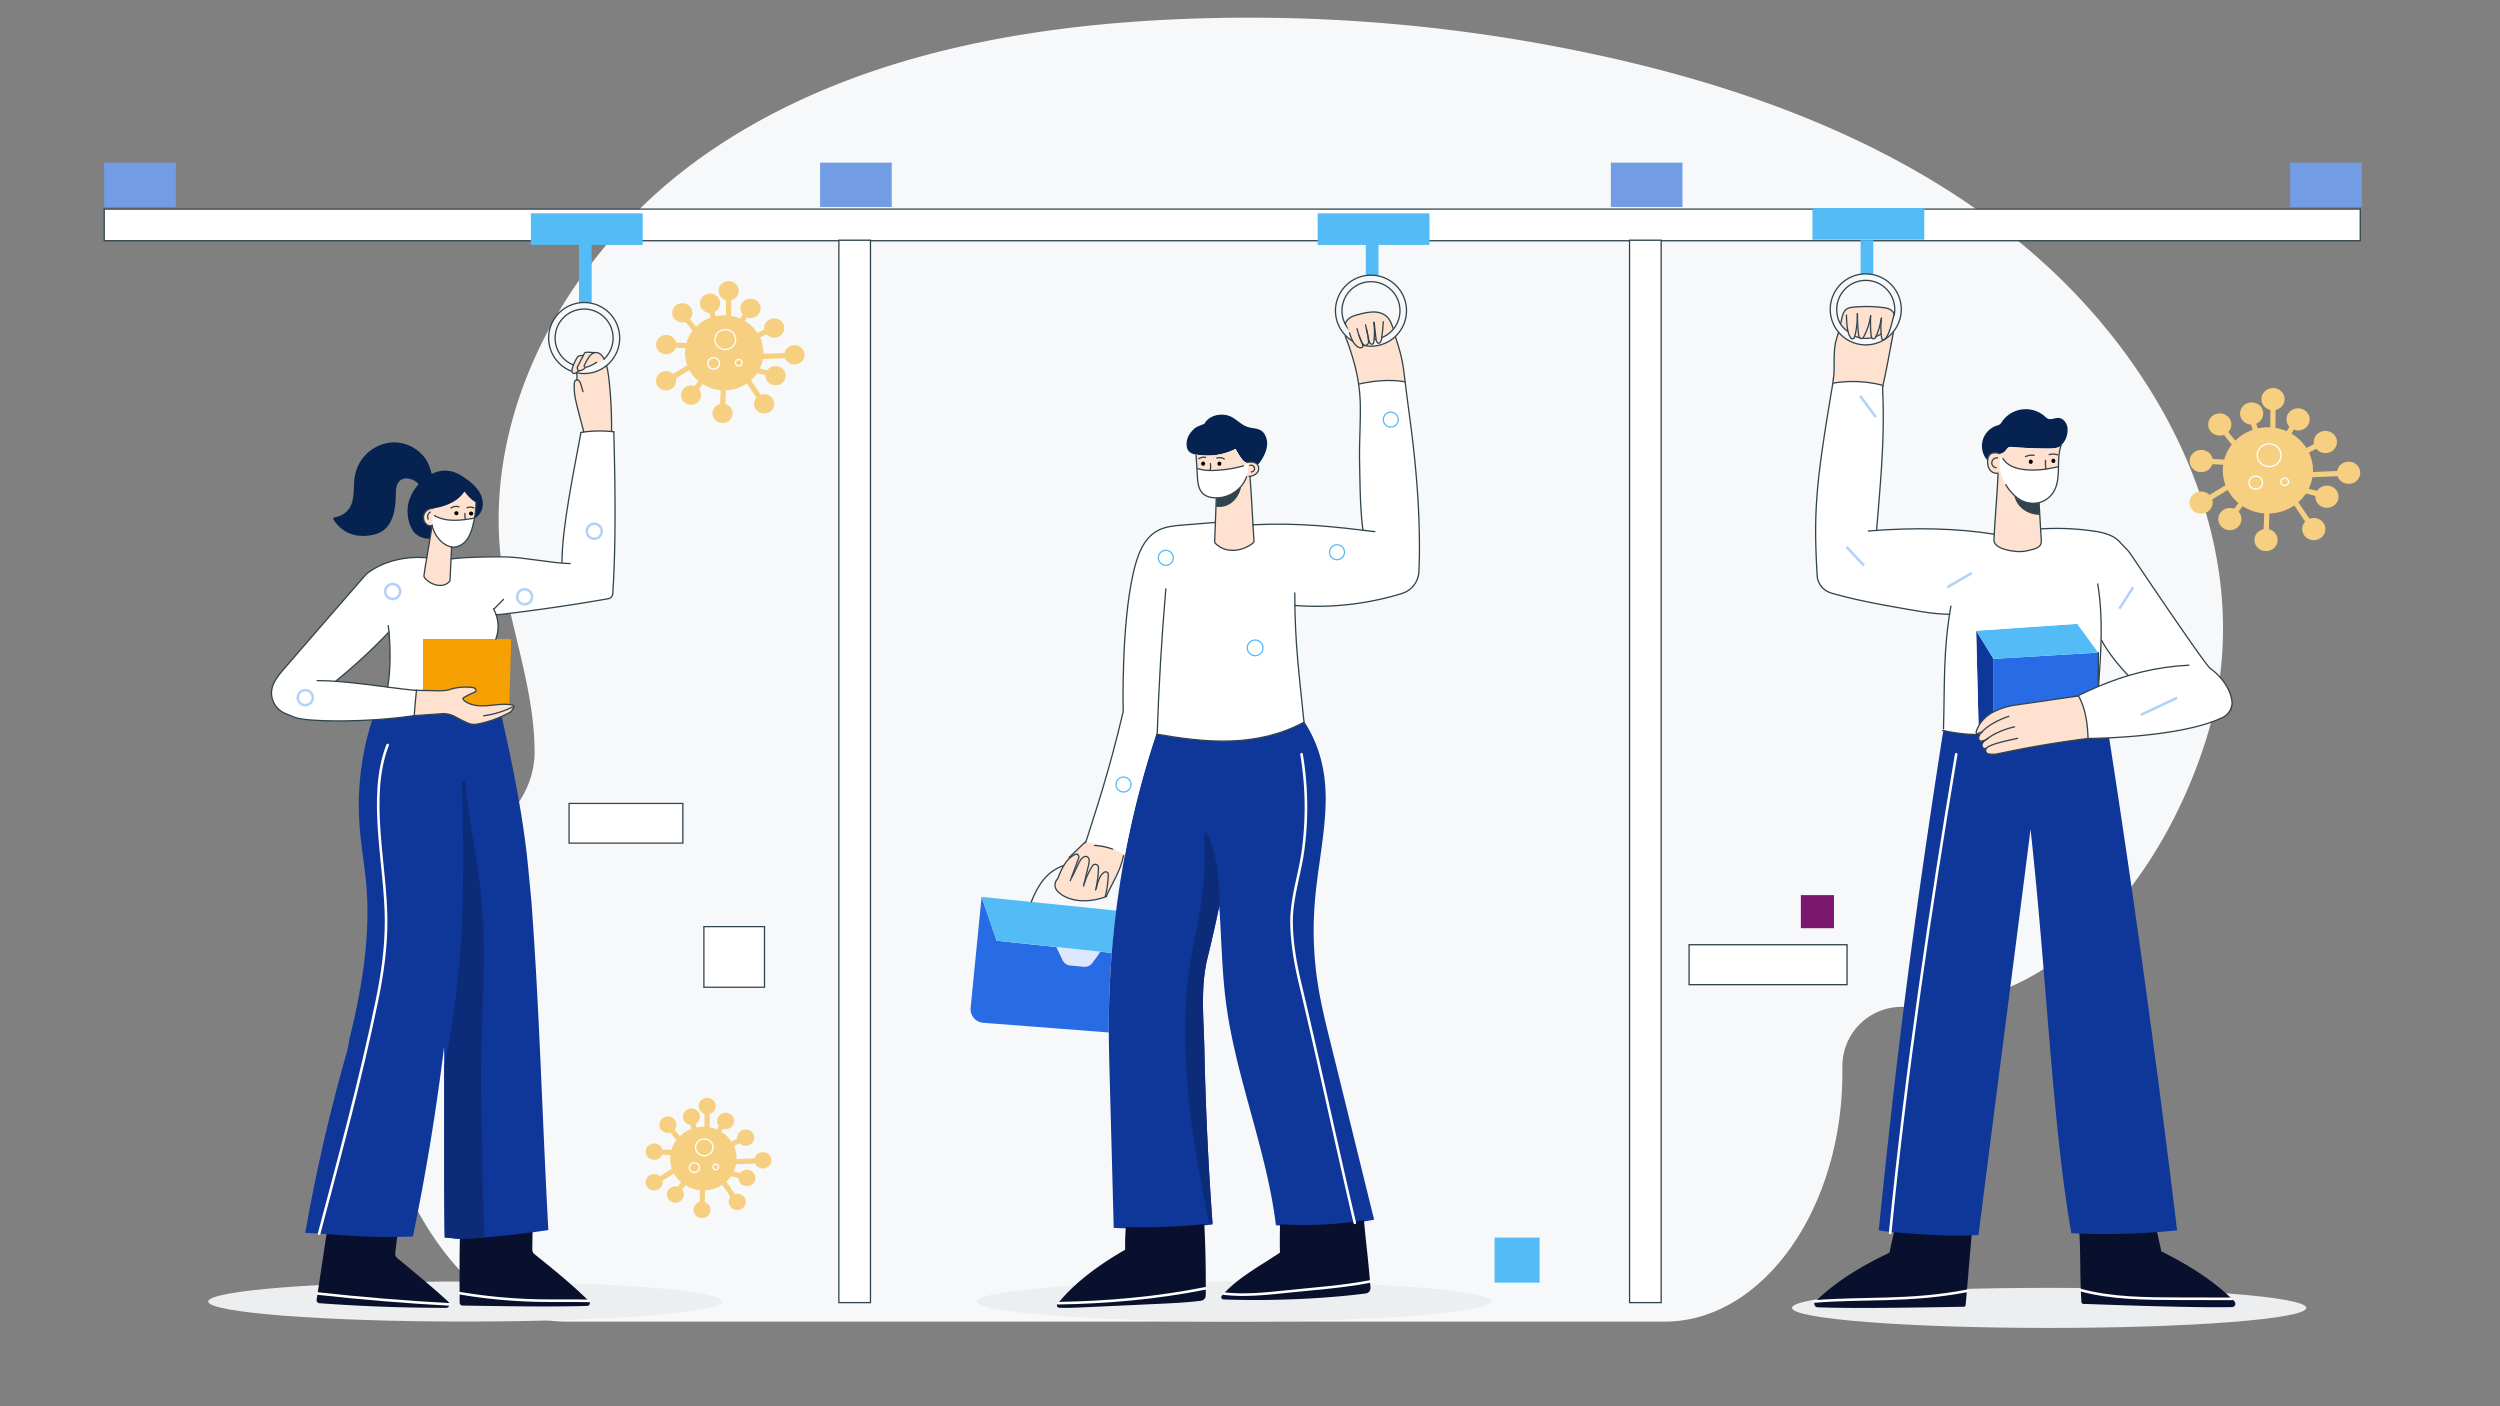 <svg xmlns="http://www.w3.org/2000/svg" viewBox="0 0 1920 1080"><rect x="0" y="0" width="1920" height="1080" fill="#808080" stroke="none"/><defs><style>.cls-1{fill:#f7f8fa;}.cls-2{fill:#729ce4;}.cls-14,.cls-3{fill:#fff;}.cls-17,.cls-20,.cls-3{stroke:#31434d;}.cls-17,.cls-19,.cls-3,.cls-8,.cls-9{stroke-linecap:round;}.cls-17,.cls-18,.cls-19,.cls-20,.cls-23,.cls-3,.cls-8,.cls-9{stroke-miterlimit:10;}.cls-4{fill:#7b176e;}.cls-5{fill:#53bcf7;}.cls-6{fill:#edeeef;}.cls-7{fill:#f6d080;}.cls-17,.cls-18,.cls-19,.cls-20,.cls-23,.cls-8,.cls-9{fill:none;}.cls-8{stroke:#f6d080;stroke-width:4px;}.cls-19,.cls-9{stroke:#fff;}.cls-10{fill:#052251;}.cls-11{fill:#276ce4;}.cls-12{fill:#0f379a;}.cls-13{fill:#09102d;}.cls-15{fill:#ffe1cf;}.cls-16{fill:#31434d;}.cls-18{stroke:#b2d3f7;}.cls-18,.cls-19{stroke-width:2px;}.cls-21{fill:#dde7fe;}.cls-22{fill:#0c2c7a;}.cls-23{stroke:#53bcf7;}.cls-24{fill:#f6a001;}</style></defs><title>2019-nCov11</title><g id="background"><path class="cls-1" d="M435.07,1015H1278.4c75.1,0,136.55-86.07,136.55-191.27V819a45.47,45.47,0,0,1,45.39-45.72h10.89c114.92,0,193-107.47,223.63-207.31,41.75-136.16-26.73-277.11-130.1-368.32C1472.83,116.54,1354.57,70.71,1234.92,44A1263.7,1263.7,0,0,0,888.84,15.53c-122,6.85-246.73,33.09-347,103S370.5,308.92,384.81,430.31c5.8,49.25,25.57,96.82,25.75,146.76.17,47.25-46.79,71.12-76.35,103C287.3,730.79,274.67,807.88,296,872.64,316.18,934,361.42,1015,435.07,1015Z"/><rect class="cls-2" x="629.84" y="124.9" width="55.01" height="34.1"/><rect class="cls-2" x="80.04" y="124.9" width="55.01" height="34.1"/><rect class="cls-2" x="1237.13" y="124.9" width="55.01" height="34.1"/><rect class="cls-2" x="1758.87" y="124.9" width="55.01" height="34.1"/><rect class="cls-3" x="437.05" y="617.03" width="87.37" height="30.48"/><rect class="cls-4" x="1383.06" y="687.45" width="25.42" height="25.42"/><rect class="cls-3" x="1297.22" y="725.54" width="121.31" height="30.67"/><rect class="cls-3" x="540.59" y="711.65" width="46.55" height="46.55"/><rect class="cls-5" x="1147.82" y="950.47" width="34.6" height="34.6"/><ellipse class="cls-6" cx="357.43" cy="999.57" rx="197.51" ry="15.39"/><ellipse class="cls-6" cx="1573.76" cy="1004.46" rx="197.51" ry="15.39"/><ellipse class="cls-6" cx="947.99" cy="999.49" rx="197.51" ry="15.39"/><ellipse class="cls-7" cx="556.18" cy="270.95" rx="30.14" ry="28.83"/><line class="cls-8" x1="537.09" y1="277.19" x2="512.2" y2="292.43"/><line class="cls-8" x1="559.6" y1="223.3" x2="559.48" y2="250.23"/><line class="cls-8" x1="576.2" y1="274.2" x2="608.15" y2="272.81"/><line class="cls-8" x1="537.18" y1="257.27" x2="524.83" y2="241.99"/><line class="cls-8" x1="596.43" y1="250.22" x2="564.66" y2="267.17"/><polyline class="cls-8" points="591.5 287.07 566.68 280.74 585.53 308.62"/><line class="cls-8" x1="537.14" y1="265.99" x2="512.32" y2="264.68"/><line class="cls-8" x1="548.92" y1="279.28" x2="532.86" y2="300.46"/><line class="cls-8" x1="556.12" y1="283.28" x2="554.97" y2="312.69"/><path class="cls-8" d="M545.31,236.7c3.3,7.52,2.47,9.07,5.77,16.59"/><path class="cls-8" d="M574.19,239.71c-4.6,5.81-5,9.65-9.63,15.46"/><ellipse class="cls-7" cx="586.87" cy="310.14" rx="7.77" ry="7.43"/><ellipse class="cls-7" cx="559.6" cy="223.3" rx="7.77" ry="7.43"/><ellipse class="cls-7" cx="595.64" cy="288.51" rx="7.77" ry="7.43"/><ellipse class="cls-7" cx="576.36" cy="236.83" rx="7.77" ry="7.43"/><ellipse class="cls-7" cx="594.6" cy="251.94" rx="7.77" ry="7.43"/><ellipse class="cls-7" cx="545.33" cy="232.91" rx="7.77" ry="7.43"/><ellipse class="cls-7" cx="610.15" cy="272.5" rx="7.77" ry="7.43"/><ellipse class="cls-7" cx="511.64" cy="264.67" rx="7.77" ry="7.43"/><ellipse class="cls-7" cx="524.03" cy="240.26" rx="7.77" ry="7.43"/><ellipse class="cls-7" cx="530.77" cy="303.47" rx="7.77" ry="7.43"/><ellipse class="cls-7" cx="554.94" cy="317.44" rx="7.77" ry="7.43"/><ellipse class="cls-7" cx="511.52" cy="292.43" rx="7.77" ry="7.43"/><ellipse class="cls-9" cx="557.03" cy="260.78" rx="7.95" ry="7.6"/><ellipse class="cls-9" cx="567.39" cy="278.55" rx="2.58" ry="2.47"/><ellipse class="cls-9" cx="548.06" cy="279.09" rx="4.53" ry="4.33"/><ellipse class="cls-7" cx="1741.74" cy="361.28" rx="34.64" ry="33.13"/><line class="cls-8" x1="1719.81" y1="368.45" x2="1691.2" y2="385.97"/><line class="cls-8" x1="1745.67" y1="306.53" x2="1745.54" y2="337.47"/><line class="cls-8" x1="1764.74" y1="365.02" x2="1801.46" y2="363.42"/><line class="cls-8" x1="1719.91" y1="345.56" x2="1705.72" y2="328.01"/><line class="cls-8" x1="1787.99" y1="337.47" x2="1751.49" y2="356.94"/><polyline class="cls-8" points="1782.32 379.81 1753.8 372.53 1775.47 404.57"/><line class="cls-8" x1="1719.86" y1="355.59" x2="1691.34" y2="354.08"/><line class="cls-8" x1="1733.4" y1="370.85" x2="1714.94" y2="395.2"/><line class="cls-8" x1="1741.67" y1="375.45" x2="1740.35" y2="409.25"/><path class="cls-8" d="M1729.25,321.93c3.79,8.64,2.84,10.42,6.63,19.06"/><path class="cls-8" d="M1762.44,325.39c-5.28,6.67-5.78,11.08-11.07,17.76"/><ellipse class="cls-7" cx="1777" cy="406.32" rx="8.92" ry="8.54"/><ellipse class="cls-7" cx="1745.67" cy="306.53" rx="8.92" ry="8.54"/><ellipse class="cls-7" cx="1787.09" cy="381.47" rx="8.92" ry="8.54"/><ellipse class="cls-7" cx="1764.93" cy="322.08" rx="8.92" ry="8.54"/><ellipse class="cls-7" cx="1785.88" cy="339.44" rx="8.92" ry="8.54"/><ellipse class="cls-7" cx="1729.27" cy="317.58" rx="8.92" ry="8.54"/><ellipse class="cls-7" cx="1803.76" cy="363.07" rx="8.92" ry="8.54"/><ellipse class="cls-7" cx="1690.56" cy="354.07" rx="8.92" ry="8.54"/><ellipse class="cls-7" cx="1704.8" cy="326.01" rx="8.92" ry="8.54"/><ellipse class="cls-7" cx="1712.54" cy="398.65" rx="8.92" ry="8.54"/><ellipse class="cls-7" cx="1740.32" cy="414.71" rx="8.92" ry="8.54"/><ellipse class="cls-7" cx="1690.42" cy="385.97" rx="8.92" ry="8.54"/><ellipse class="cls-9" cx="1742.71" cy="349.6" rx="9.14" ry="8.74"/><ellipse class="cls-9" cx="1754.62" cy="370.02" rx="2.97" ry="2.84"/><ellipse class="cls-9" cx="1732.41" cy="370.63" rx="5.2" ry="4.98"/><ellipse class="cls-7" cx="540.19" cy="889.8" rx="25.53" ry="24.42"/><line class="cls-8" x1="524.03" y1="895.09" x2="502.94" y2="908"/><line class="cls-8" x1="543.1" y1="849.44" x2="542.99" y2="872.25"/><line class="cls-8" x1="557.15" y1="892.56" x2="584.22" y2="891.38"/><line class="cls-8" x1="524.1" y1="878.21" x2="513.64" y2="865.27"/><line class="cls-8" x1="574.29" y1="872.25" x2="547.38" y2="886.6"/><polyline class="cls-8" points="570.11 903.46 549.09 898.1 565.06 921.72"/><line class="cls-8" x1="524.07" y1="885.61" x2="503.04" y2="884.49"/><line class="cls-8" x1="534.05" y1="896.86" x2="520.44" y2="914.81"/><line class="cls-8" x1="540.15" y1="900.25" x2="539.17" y2="925.16"/><path class="cls-8" d="M531,860.79c2.79,6.37,2.09,7.68,4.89,14.05"/><path class="cls-8" d="M555.45,863.35c-3.89,4.91-4.26,8.17-8.15,13.08"/><ellipse class="cls-7" cx="566.19" cy="923.01" rx="6.58" ry="6.29"/><ellipse class="cls-7" cx="543.1" cy="849.44" rx="6.58" ry="6.29"/><ellipse class="cls-7" cx="573.63" cy="904.68" rx="6.58" ry="6.29"/><ellipse class="cls-7" cx="557.29" cy="860.9" rx="6.58" ry="6.29"/><ellipse class="cls-7" cx="572.74" cy="873.7" rx="6.58" ry="6.29"/><ellipse class="cls-7" cx="531" cy="857.59" rx="6.58" ry="6.29"/><ellipse class="cls-7" cx="585.92" cy="891.12" rx="6.58" ry="6.29"/><ellipse class="cls-7" cx="502.47" cy="884.49" rx="6.58" ry="6.29"/><ellipse class="cls-7" cx="512.97" cy="863.8" rx="6.58" ry="6.29"/><ellipse class="cls-7" cx="518.67" cy="917.35" rx="6.58" ry="6.29"/><ellipse class="cls-7" cx="539.15" cy="929.19" rx="6.58" ry="6.29"/><ellipse class="cls-7" cx="502.36" cy="908" rx="6.58" ry="6.29"/><ellipse class="cls-9" cx="540.91" cy="881.19" rx="6.73" ry="6.44"/><ellipse class="cls-9" cx="549.69" cy="896.24" rx="2.19" ry="2.09"/><ellipse class="cls-9" cx="533.31" cy="896.7" rx="3.84" ry="3.67"/><rect class="cls-3" x="80.04" y="160.6" width="1732.64" height="24.27"/><rect class="cls-3" x="248.41" y="580.31" width="815.95" height="24.27" transform="translate(1248.83 -63.95) rotate(90)"/><rect class="cls-3" x="855.66" y="580.31" width="815.95" height="24.27" transform="translate(1856.08 -671.2) rotate(90)"/><rect class="cls-5" x="407.67" y="163.83" width="85.92" height="24.27"/><rect class="cls-5" x="444.67" y="187.47" width="9.73" height="45.11"/><rect class="cls-5" x="1391.94" y="159.83" width="85.92" height="24.27"/><rect class="cls-5" x="1428.94" y="184.47" width="9.73" height="26.11"/><rect class="cls-5" x="1011.94" y="163.83" width="85.92" height="24.27"/><rect class="cls-5" x="1048.94" y="187.47" width="9.73" height="24.11"/></g><g id="man2"><path class="cls-10" d="M1587.8,328.39a16.32,16.32,0,0,1-.42,5.94,15.06,15.06,0,0,1-1.65,4.15,15.57,15.57,0,0,1-2.79,3.49c-.06.17-.12.33-.17.5-2.54,1.82-6,2-9.13,2q-14.3,0-28.56-1.2a4.81,4.81,0,0,0-2.14.14c-1.14.44-1.75,1.64-2.53,2.59a7.35,7.35,0,0,1-4.57,2.61l0-.23c-7.22-2.16-9,1.6-9.28,5.31h-.08a16.43,16.43,0,0,1,7.06-26.8,8.17,8.17,0,0,0,2.1-.84,7.77,7.77,0,0,0,1.91-2.23,22.15,22.15,0,0,1,32.91-4,9.37,9.37,0,0,0,2.23,1.69c2.52,1.14,5.41-.64,8.18-.53C1584.52,321.1,1587.3,324.73,1587.8,328.39Z"/><path class="cls-11" d="M1611.5,501.18v26.06c-5.16,2.16-10.27,4.49-15.38,7l-.72.34-46.68,6.81a54.41,54.41,0,0,0-17.73,5.39V506Z"/><path class="cls-12" d="M1531,506v40.71a29.56,29.56,0,0,0-7.93,6,23.66,23.66,0,0,0-3.53,4.92l-1.87-73.29Z"/><polygon class="cls-5" points="1595.4 479.1 1611.5 501.18 1530.99 506.03 1517.66 484.38 1595.4 479.1"/><path class="cls-13" d="M1659.78,961c20.22,10.06,40.55,22.48,56.24,38.45a2.59,2.59,0,0,1-1.79,4.39c-33.63.76-110.45-2.44-114.15-2.43a1.53,1.53,0,0,1-1.55-1.42c-1.17-17.33-.58-38.27-1.62-53.54v-.1a538.35,538.35,0,0,0,59.58-1.1c1.11,5.88,2.21,9.8,3.32,15.69Z"/><path class="cls-13" d="M1451.09,962.1l0,0c1.22-5.89,2.43-10.79,3.65-16.68,1.17.11,2.35.2,3.52.29,18.62,1.45,37.41,2.89,56,2.05-1.32,15.26-3.13,37.16-4.63,54.47a1.53,1.53,0,0,1-1.57,1.39c-3.7-.08-78.57,1.74-112.17.36a2.58,2.58,0,0,1-1.72-4.41C1410.15,983.84,1430.71,971.79,1451.09,962.1Z"/><path class="cls-12" d="M1525.47,574.85a2.76,2.76,0,0,0-.32.84l0,.2a2.62,2.62,0,0,0,2.17,3.09,21.44,21.44,0,0,0,6.57,0c28-6,49.49-9.24,69.62-11.87h.18c1.11,0,7.22-.06,16.14-.48,19.5,125.45,36.89,252.24,52.18,378.28q-7.73.8-15.49,1.37a538.35,538.35,0,0,1-59.58,1.1l-6.17-.27c-14.67-84.17-18.57-194-31.31-310.29-13,102.89-27,208.75-39.94,311.61-1.74.12-3.49.22-5.23.29-18.61.84-37.4-.6-56-2.05-1.17-.09-2.35-.18-3.52-.29a115.46,115.46,0,0,1-11.9-1.49c13-128.55,25.85-231.92,49.58-383.88a121.68,121.68,0,0,0,27.68,3.11l.35.18a5.66,5.66,0,0,0-.69,1.55,3.14,3.14,0,0,0,.81,3.14c.62.53,3.27-.22,4.92-1l-.38.28c-1.33,1-2.72,2.25-2.91,3.91s1.49,3.31,2.88,2.68Z"/><path class="cls-14" d="M1445.89,298.66a20.45,20.45,0,0,1,.27-2.91,102,102,0,0,0-38.54-1.62l-.1.79c-12.74,75.47-14.87,96.84-11.94,147a15,15,0,0,0,10.74,13.49c20.45,6,44,9.91,61.62,13,9.68,1.7,19.51,3.27,29.31,3.32-4.79,31.05-3.7,55.46-4.64,87.92l-.21,1.35a121.68,121.68,0,0,0,27.68,3.11l.35.18a13.54,13.54,0,0,1,1-1.38c.18-.22.36-.43.55-.64a9.15,9.15,0,0,0-2.32.82c-.66.27-1.27.43-1.67.11s-.35-1.14-.15-1.73a25.25,25.25,0,0,1,1.68-3.81l-1.87-73.29,77.74-5.28,16.1,22.08v26.06c-5.16,2.16-10.27,4.49-15.38,7a47.09,47.09,0,0,1,4,9.21c2.4,7.51,3.21,15.64,3.52,23.7,1.11,0,7.22-.06,16.14-.48,22.93-1.07,64.45-4.53,87.23-15.66a12.81,12.81,0,0,0,6.89-8.69l.33-1.46c.13-9.7-7.69-21.1-16.58-27.26-4.34-3-60.8-87.2-60.8-87.2a32.27,32.27,0,0,0-3.67-4.64l-4.61-4.82c-5.19-6.12-13.71-8.06-21.66-9.17a200.68,200.68,0,0,0-39.73-1.53l.63,10.84-1,2c-13.6,7.72-23.45,4.36-34.1-.36l-1.48-1.85q.15-3.22.33-6.53c-26-4.19-56.71-5.3-90.3-3l0-.66c3.22-39,6.23-71.06,4.64-106.64,0-.46,0-.92,0-1.38M1633,518.94a33.44,33.44,0,0,0-3.6,1,24.23,24.23,0,0,1-2.87,1.06s-.07,0-.1,0c-4.49,1.78-8.79,4.09-13.45,5.45a.82.82,0,0,1-1-.56c-.79-5.12.7-10.23,1.26-15.29.66-5.89-.48-11.79-.07-17.69a.81.81,0,0,1,1.49-.41c.14.26.26.52.39.78a1.08,1.08,0,0,1,.9.86c.17.74.31,1.49.45,2.23a.71.71,0,0,1,.68.38l.63,1a1,1,0,0,1,.28.36c0,.11.09.23.14.34,1.19,1.95,2.47,3.84,3.79,5.7a34.49,34.49,0,0,1,3.87,5.19c.68.84,1.38,1.67,2.14,2.47a12.76,12.76,0,0,1,3,4.11.91.91,0,0,1,.11.22,4.28,4.28,0,0,1,2.28,1.43A.81.81,0,0,1,1633,518.94Z"/><path class="cls-15" d="M1525.06,574.81c-1.39.63-3.07-1.1-2.88-2.68s1.58-2.89,2.91-3.91l.38-.28c-1.65.83-4.3,1.58-4.92,1a3.14,3.14,0,0,1-.81-3.14,5.66,5.66,0,0,1,.69-1.55,13.54,13.54,0,0,1,1-1.38c.18-.22.36-.43.55-.64a9.15,9.15,0,0,0-2.32.82c-.66.27-1.27.43-1.67.11s-.35-1.14-.15-1.73a25.25,25.25,0,0,1,1.68-3.81,23.66,23.66,0,0,1,3.53-4.92,29.56,29.56,0,0,1,7.93-6,54.41,54.41,0,0,1,17.73-5.39l46.68-6.81.72-.34a47.09,47.09,0,0,1,4,9.21c2.4,7.51,3.21,15.64,3.52,23.7h-.18c-20.13,2.63-41.67,5.87-69.62,11.87a21.44,21.44,0,0,1-6.57,0,2.62,2.62,0,0,1-2.17-3.09l0-.2a2.76,2.76,0,0,1,.32-.84Zm.43-6.88a3.41,3.41,0,0,0,1.3-1C1526.35,567.28,1525.92,567.59,1525.49,567.93Z"/><path class="cls-15" d="M1426.51,243.16c0-.89,0-1.67,0-2.27C1426.48,241.65,1426.49,242.4,1426.51,243.16Zm28.38.45c1.85,7.12-1.25,15.74-2.72,22.58-1.86,8.6-3.1,16.82-5.08,25.38l-.71,3.08c-.08.37-.15.73-.22,1.1a102,102,0,0,0-38.54-1.62l.85-6.76c0-7.2.39-14.58,1-21.77.43-5.56,2.41-10.82,3.77-16.19,1.1-4.34,1.48-10.15,5.93-12.49a17.83,17.83,0,0,1,7.73-1.56,154.79,154.79,0,0,1,19.26.67c2.27.2,4.75.53,6.32,2.18a7.68,7.68,0,0,1,1.51,2.54A22.82,22.82,0,0,1,1454.89,243.61Z"/><path class="cls-15" d="M1535.84,348.59a7.35,7.35,0,0,0,4.57-2.61c.78-1,1.39-2.15,2.53-2.59a4.81,4.81,0,0,1,2.14-.14q14.25,1.25,28.56,1.2c3.17,0,6.59-.16,9.13-2-1.66,5-1.75,10.49-1.86,15.9-.15,7.65-.34,15.2-5,21.21A18.31,18.31,0,0,1,1566,386q.59,10.1,1.18,20.2l.63,10.84-1,2c-13.6,7.72-23.45,4.36-34.1-.36l-1.48-1.85q.15-3.22.33-6.53c.85-15.23,2.28-31.6,2.94-46.44v-.38a7.91,7.91,0,0,1-7.92-6.74,17.93,17.93,0,0,1-.09-3.06c.25-3.71,2.06-7.47,9.28-5.31Z"/><path class="cls-16" d="M1546.89,380.19c2,9.86,10.43,15,19.69,15.32-.18-3.1-.37-6.2-.55-9.3C1559.36,386.31,1551.46,386.59,1546.89,380.19Z"/><path class="cls-14" d="M1570.68,360.38a66.08,66.08,0,0,1-10.33.42c-.62,0-1.24-.1-1.86-.17-5.75-.62-14.41-1.64-18.4-6.37a19.73,19.73,0,0,0-1.93-2.33,1.51,1.51,0,0,0-1-.45c-.68,0-1.08.79-1.21,1.46-1.57,8.49,3.09,19.1,8.43,25.42l.51-.63a25.51,25.51,0,0,0,4,3.8c8,6,20.36,6.5,27-1.95,4.7-6,4.89-13.56,5-21.21v-.11C1580.9,359.18,1571.69,360.28,1570.68,360.38Z"/><path class="cls-17" d="M1434.9,407.82c36.1-3,69-2,96.7,2.47"/><path class="cls-17" d="M1498.29,465.52c-6,34.09-4.68,59.55-5.68,94.14"/><path class="cls-17" d="M1566,386q.59,10.1,1.18,20.2l.54,9.18c.32,5.54-5.79,6.35-9.93,7.39a27.81,27.81,0,0,1-8.86.77c-5.06-.38-17.9-2.32-17.56-9.06.06-1.39.14-2.78.21-4.19.85-15.23,2.28-31.6,2.94-46.44"/><path class="cls-17" d="M1535.8,348.36c-9.3-2.77-9.63,4.27-9.19,8.37s3.74,7.35,7.8,6.66"/><path class="cls-17" d="M1595.4,534.54l.72-.34c5.11-2.47,10.22-4.8,15.38-7,21.14-8.89,43.15-15,69.57-16.35"/><path class="cls-17" d="M1522.28,562.3a1.37,1.37,0,0,0-.29,0,9.15,9.15,0,0,0-2.32.82c-.66.27-1.27.43-1.67.11s-.35-1.14-.15-1.73a25.25,25.25,0,0,1,1.68-3.81,23.66,23.66,0,0,1,3.53-4.92,29.56,29.56,0,0,1,7.93-6,54.41,54.41,0,0,1,17.73-5.39l46.68-6.81"/><path class="cls-17" d="M1542.73,550.12a67.34,67.34,0,0,0-11.74,5.21c-1.39.8-2.74,1.65-4,2.56a31,31,0,0,0-5,4.39c-.19.21-.37.42-.55.64a7.88,7.88,0,0,0-1.7,2.93,3.14,3.14,0,0,0,.81,3.14c.62.53,3.27-.22,4.92-1h0a3.41,3.41,0,0,0,1.3-1"/><path class="cls-17" d="M1567.2,406.2a200.68,200.68,0,0,1,39.73,1.53c8,1.11,16.47,3,21.66,9.17l4.61,4.82a32.27,32.27,0,0,1,3.67,4.64s56.46,84.18,60.8,87.2c8.89,6.16,16.71,17.56,16.58,27.26l-.33,1.46A12.81,12.81,0,0,1,1707,551c-32.6,15.93-103.55,16.14-103.55,16.14-20.13,2.63-41.67,5.87-69.62,11.87a21.44,21.44,0,0,1-6.57,0,2.62,2.62,0,0,1-2.17-3.09l0-.2a2.66,2.66,0,0,1,.91-1.53c4.09-3.3,18.4-5.89,23.49-7.19"/><path class="cls-17" d="M1525.26,574.71c-1.42.89-3.28-.92-3.08-2.58s1.58-2.89,2.91-3.91l.38-.28h0c.43-.34.86-.65,1.3-1a46.84,46.84,0,0,1,4.2-2.67c.2-.12.4-.24.61-.35h0a65.59,65.59,0,0,1,15.57-5.71"/><path class="cls-17" d="M1596.12,534.2a47.09,47.09,0,0,1,4,9.21c2.4,7.51,3.21,15.64,3.52,23.7"/><line class="cls-17" x1="1611.5" y1="527.24" x2="1611.5" y2="501.18"/><line class="cls-17" x1="1531.61" y1="563.95" x2="1531.6" y2="563.95"/><path class="cls-17" d="M1492,560.92a121.66,121.66,0,0,0,28.07,3.2"/><path class="cls-17" d="M1540.45,372.28c4.8,7.93,12.49,15,22.3,14.28a18.44,18.44,0,0,0,13.12-7c8.14-10.41,2.75-25.41,7.07-37.61h0"/><path class="cls-17" d="M1538.28,352.13c5.54,9.43,21.22,9.47,30.68,8.42a97.25,97.25,0,0,0,12-2.18"/><path class="cls-17" d="M1534.16,351.72a3.81,3.81,0,1,0-1.16,7.53"/><path class="cls-17" d="M1446,297a20,20,0,0,0-.1,3.09c1.6,35.59-1.42,67.66-4.64,106.64"/><line class="cls-17" x1="1407.52" y1="294.92" x2="1408.01" y2="291.07"/><path class="cls-17" d="M1497.25,471.74c-9.8-.05-19.63-1.62-29.31-3.32-17.64-3.07-41.17-7-61.62-13A15,15,0,0,1,1395.58,442c-2.93-50.19-.8-71.56,11.94-147"/><path class="cls-17" d="M1408.34,294.17a91.84,91.84,0,0,1,37.41,1.73"/><path class="cls-17" d="M1571,353.55a26.52,26.52,0,0,0,.3,6.66"/><path d="M1558.15,354.48v.27a1.14,1.14,0,0,0,.12.58,1.11,1.11,0,0,0,.31.48,1.23,1.23,0,0,0,.49.32,1.14,1.14,0,0,0,.58.12l.39-.05a1.47,1.47,0,0,0,.67-.39l.23-.3a1.52,1.52,0,0,0,.21-.76v-.27a1.25,1.25,0,0,0-.13-.57,1.32,1.32,0,0,0-.8-.8,1.25,1.25,0,0,0-.57-.13l-.4.06a1.54,1.54,0,0,0-.67.38l-.23.31a1.41,1.41,0,0,0-.2.75Z"/><path d="M1575.48,353.79v.27a1.15,1.15,0,0,0,.13.58,1.17,1.17,0,0,0,.31.48,1.14,1.14,0,0,0,.48.31,1.08,1.08,0,0,0,.58.13l.4-.05a1.39,1.39,0,0,0,.66-.39l.24-.3a1.57,1.57,0,0,0,.2-.76v-.27a1.06,1.06,0,0,0-.13-.58,1.14,1.14,0,0,0-.31-.48,1,1,0,0,0-.48-.31,1.15,1.15,0,0,0-.58-.13l-.4,0a1.59,1.59,0,0,0-.66.39l-.23.3a1.48,1.48,0,0,0-.21.76Z"/><path class="cls-17" d="M1555.64,350.63a12.33,12.33,0,0,1,6.51-.95"/><path class="cls-17" d="M1573.76,349.14a11.52,11.52,0,0,1,6.48.15"/><line class="cls-18" x1="1627.7" y1="467.52" x2="1638.24" y2="451.02"/><line class="cls-18" x1="1418.09" y1="420" x2="1431.56" y2="434.38"/><line class="cls-18" x1="1644.26" y1="548.97" x2="1671.98" y2="535.92"/><line class="cls-18" x1="1514.26" y1="440.1" x2="1495.45" y2="451.02"/><line class="cls-18" x1="1428.54" y1="303.92" x2="1440.65" y2="320.39"/><path class="cls-17" d="M1611.05,448.47c4.3,25.68,2.54,51.87.68,77.85"/><path class="cls-17" d="M1614,491.69c4.56,8.81,13.47,19.92,20.45,27"/><path class="cls-19" d="M1451.66,946.86c12.12-123.27,31.24-252,50.7-367.62"/><path class="cls-19" d="M1394.21,999.49c36.34-3,72.49.33,116.34-8.06"/><path class="cls-19" d="M1597.91,990.78c23.38,6.44,50.39,6.6,74.81,6.65l41.32.09"/><path class="cls-1" d="M1413.19,256.11a4.26,4.26,0,0,1-1.72-3.46,8.4,8.4,0,0,1,.61-2.35l.84-2.33a29.63,29.63,0,0,0,4.89,5.3,4.45,4.45,0,0,1,1.18,1.19,4.88,4.88,0,0,1,.42,1.18,12.43,12.43,0,0,0,1,2.49,3.67,3.67,0,0,0,1.28,1.55,1.54,1.54,0,0,0,1.88-.17c.41-.45.56-1.3,1.17-1.3a1.23,1.23,0,0,1,.64.26c3.16,2,7.59,1.73,11.11.95a1,1,0,0,1,.44,0,1.22,1.22,0,0,1,.47.38,2.13,2.13,0,0,0,2.19.44,3.11,3.11,0,0,0,1.68-1.59,1.84,1.84,0,0,1,.32-.54,1.57,1.57,0,0,1,.54-.29c1.24-.46,1.75-1.08,2.42.13a29.92,29.92,0,0,1,1.33,3.07.86.86,0,0,1,.11.52c0,.31-.4.47-.7.58a39.45,39.45,0,0,1-13.57,2.49,23.22,23.22,0,0,1-13.06-4c-.93-.65-1.8-1.39-2.67-2.13Z"/><path class="cls-1" d="M1448.48,260.07c2.37-2.23,4.64-4.58,6.79-7a11.54,11.54,0,0,0,2-2.85c1.22-2.69.4-5.81-.43-8.63a3.45,3.45,0,0,0-.65-1.38c-1.61-1.73-1.87,2-2.09,2.94q-.72,2.9-1.59,5.74A116.83,116.83,0,0,1,1448.48,260.07Z"/><path class="cls-15" d="M1426.51,243.16c0-.89,0-1.67,0-2.27C1426.48,241.65,1426.49,242.4,1426.51,243.16Zm27.24.38a44.77,44.77,0,0,1-5,15.56c-.43.79-1,1.67-1.93,1.74a1.89,1.89,0,0,1-1.68-1,4.88,4.88,0,0,1-.54-2,28.35,28.35,0,0,1-.08-5.21,7,7,0,0,0-.36-3.95,78.93,78.93,0,0,1-2.71,8c-.6,1.51-2.39,4.9-4,2.27a6.21,6.21,0,0,1-.66-2.8l-.77-9.93a32.17,32.17,0,0,1-5.91,13.9,31.67,31.67,0,0,1-4.17-10.53c-.29,3.7-.61,7.56-2.55,10.73-3.23-2.15-4.3-6.35-4.86-10.19-.37-2.49-.62-5-.87-7.48-.21-2-.43-4.45,1.28-5.78,1.91-1.48,5.6-1.46,7.87-1.55a154.79,154.79,0,0,1,19.26.67c2.27.2,4.75.53,6.32,2.18a4.57,4.57,0,0,1,1.54,3.11C1453.92,242.06,1453.84,242.8,1453.75,243.54Z"/><path class="cls-20" d="M1432.9,264.88a27.27,27.27,0,1,1,27.27-27.27A27.3,27.3,0,0,1,1432.9,264.88Z"/><path class="cls-17" d="M1440.67,258.57a31.3,31.3,0,0,0,3.81-2"/><path class="cls-20" d="M1430.53,259.76a23.21,23.21,0,0,0,2.37.12,22.24,22.24,0,0,0,4.42-.44"/><path class="cls-20" d="M1424.69,258.32a22.65,22.65,0,0,0,3.76,1.12"/><path class="cls-17" d="M1454.72,242.09a22,22,0,0,0,.45-4.48,22.27,22.27,0,0,0-44.54,0c0,7.44,2.74,12.81,8.36,16.85"/><path class="cls-17" d="M1426.48,240.89c0,5.25.32,10.51.86,15.73.16,1.64,1.15,3.84,2.71,3.3a2.69,2.69,0,0,0,1.31-1.35,48.57,48.57,0,0,0,5.29-16"/><path class="cls-17" d="M1436.65,242.57a109.6,109.6,0,0,0,.06,11.32,28.24,28.24,0,0,0,.65,5.3,1.61,1.61,0,0,0,2.88.17c2.24-3.92,3.8-10.23,4.56-14.68"/><path class="cls-17" d="M1418.09,242c.11,4.34.3,14.48,3.63,17.82a1.43,1.43,0,0,0,2.28-.44c1.67-3.55,2.73-14.61,2.48-18.53"/><path class="cls-17" d="M1445,244.21a56.18,56.18,0,0,0,0,14.77c.12.85.43,1.88,1.27,2s1.4-.49,1.87-1.08c3.34-4.15,5.27-13.68,6.57-18.85"/><path class="cls-17" d="M1454.08,255.25c-.46,3-1,5.36-1.66,8.85"/><path class="cls-17" d="M1413.55,248.6q.5-1.86.9-3.72c.63-2.87,1.46-6,3.92-7.63a10.75,10.75,0,0,1,4.85-1.32,101.41,101.41,0,0,1,23.36.34c2.31.3,4.78.77,6.38,2.46.89.93,1.4,1.12,1.73,2.37"/><path class="cls-17" d="M1409.65,263.4c.61-3,1.45-5,2.3-8"/><path class="cls-17" d="M1452.42,264.1c-2.17,12.17-4.9,25.62-5.33,27.47l-.71,3.08a20,20,0,0,0-.38,2.3"/><path class="cls-17" d="M1408,291.07l.46-3.7c.46-7.8-.39-16.3,1.18-24"/></g><g id="man1"><path class="cls-21" d="M844.63,730.86l-.11,1-5.67,7.8a7,7,0,0,1-6.3,2.84l-10.75-1a6.94,6.94,0,0,1-5.61-3.92l-4.89-10.2Z"/><path class="cls-11" d="M851.55,792.94l-96.44-7.44A10.53,10.53,0,0,1,745.45,774l8.41-85.17,11.56,33.67,45.88,4.86,4.89,10.2a6.94,6.94,0,0,0,5.61,3.92l10.75,1a7,7,0,0,0,6.3-2.84l5.67-7.8.11-1,9.21,1q-2.33,29-2.29,58.11c0,1,0,2,0,3Z"/><path class="cls-5" d="M811.3,727.33l-45.88-4.86L753.86,688.8,792,692.69l64.26,6.55,1,.12q-2.06,16.18-3.36,32.47l-9.21-1Z"/><path class="cls-10" d="M959,355.14c-1.88.85-3.89-.86-5.15-2.5a45.71,45.71,0,0,1-4.86-7.86,47.41,47.41,0,0,1-29.64,4.46v0l-.66-.08c-7.33-1-7.75-6.14-7.26-10s2.94-7.45,5.94-10.08c1.9-1.66,5.46-2.55,7.69-3.72,3.21-5.85,11-8,17.49-6.38,6.07,1.51,9.63,6.73,15,8.69,5.94,2.18,11.71.18,14.72,8,2.68,6.93-1,14.67-5.57,20.57l-1.23.2c-1.57-1.54-4.11-1.69-6.48-1.51Z"/><path class="cls-12" d="M936.38,696q-4.2,20.13-9.1,40.09c-5.46,22.31-2.8,46.55-2.33,69.45.93,44.66,3,90.31,6.3,134.86q-3.18.38-6.36.69a461,461,0,0,1-60.25,2.27c-3.11-.07-6.21-.19-9.31-.33-1-38.54-2.07-78.09-3.11-116.62-.3-11.17-.6-22.34-.66-33.51,0-1,0-2,0-3q0-29.09,2.29-58.11,1.3-16.27,3.36-32.47,2.67-21.18,6.61-42.17h0a712.15,712.15,0,0,1,24.11-93.49l.33.11c38,6.69,76.9,10.47,113.51-9.3,13.2,20.23,17.36,42.64,16.18,66.82-1.19,24.41-6.41,48.47-8.28,72.85a267.72,267.72,0,0,0,2.42,61.64c2.43,15.51,6.22,30.77,10,46,11.08,44.65,22.17,90.3,33.25,134.94q-3.9.74-7.81,1.37a291.07,291.07,0,0,1-64.4,3.13l-3.24-.22c-7-57.78-30.89-113.56-38.37-171.34C938.38,745.4,938.12,720.55,936.38,696Z"/><path class="cls-22" d="M927.25,640.11a1.45,1.45,0,0,0-2.78.71c4.08,46.42-9.12,78.95-12.9,117.67-5,60.79,4.58,121.59,17.16,181.23l2.52-.28q-4.9-66.83-6.3-133.86c-.47-22.9-3.13-47.14,2.33-69.45q4.83-19.71,9-39.59C936.88,677.33,935.12,658.35,927.25,640.11Z"/><path class="cls-13" d="M1047.53,937.13c1.23,14.63,3.84,34.91,5,51.83a4.15,4.15,0,0,1-3.62,4.41c-33.77,4.43-77.26,5.89-109.41,4.58a1.62,1.62,0,0,1-1.19-2.66C949.65,981.71,968.66,971.75,983,962q-.25-10.87.09-21.77A291.07,291.07,0,0,0,1047.53,937.13Z"/><path class="cls-13" d="M924.89,940.13c.89,15.53,1.32,37.2,1.11,54.76a4.13,4.13,0,0,1-3.6,4.07c-11,1.38-22.1,1.91-33.18,2.42L832.66,1004c-6.41.31-12.85.6-19.26.32a1.77,1.77,0,0,1-1.3-2.86c13.61-17.08,33.57-31.07,52-41.66q-.12-8.73.55-17.43A461,461,0,0,0,924.89,940.13Z"/><path class="cls-15" d="M821.39,658.22l.49.51a16.86,16.86,0,0,1,3.32-2.25c.87-.45,1.91-.83,2.78.14a2.5,2.5,0,0,1,.39,2.54l-5.29,14.24.28.11,5.47-11.31c1.23-2.56,3.89-5.59,6.3-4.08,1.78,1.13,1.5,3.76,1,5.81q-1.78,7.32-3.56,14.64l1,.25c1.37-4.74,2.85-9.68,5.37-13.85a2.51,2.51,0,0,1,4.63,1.37,91.64,91.64,0,0,1-1.14,12.7l.73.12a18.25,18.25,0,0,1,1.68-5.78,8.85,8.85,0,0,1,3.25-3.53,2,2,0,0,1,3,1.81,81.82,81.82,0,0,1-2.34,16.84l.12.32.77-.28-.06-.17c5.08-11.31,10.86-19.2,13.26-31.36l.93.18h0l.15-.76a70.28,70.28,0,0,0-30.63-9.65C829.36,650.59,825.37,654.42,821.39,658.22Z"/><path class="cls-14" d="M1082.85,321.9q-1.92-14.34-3.72-28.7c-12.2-2-24.65-.68-35.39,1.74l-.35.05a123.44,123.44,0,0,1,1.3,16.32c.22,14.44-.87,28.89-.56,43.33.36,17.37.36,35.2,2.59,52.56-27.67-3.3-53.35-5.7-84.39-4.16.21,3.63.46,7.73.77,12.56a1.57,1.57,0,0,1-.56,1.31c-7.73,6.29-20.76,8.86-29.22.25a1.61,1.61,0,0,1-.44-1.16q.29-7.37.58-14.72l-24.85,2c-6.73.53-13.68,1.13-19.61,4.36-11.47,6.24-15.88,20.24-18.75,33-9.29,41.19-7.64,106-7.64,106-11,47-21.47,77.24-28.68,100.17l-.39-.12-.2.19A70.28,70.28,0,0,1,864,656.43a712.65,712.65,0,0,1,24-92.73l.33.11c38,6.69,76.9,10.47,113.51-9.3-.12-.2-.25-.39-.38-.59-3.5-33.89-5.83-55.28-6.85-88.89a222.2,222.2,0,0,0,82.16-9.21,18.46,18.46,0,0,0,13-16.67c.27-5.18.38-10.38.41-15.55C1090.35,389.57,1087.36,355.6,1082.85,321.9Z"/><path class="cls-15" d="M823.08,673.4l.28.11,5.47-11.31c1.23-2.56,3.89-5.59,6.3-4.08,1.78,1.13,1.5,3.76,1,5.81q-1.78,7.32-3.56,14.64l1,.25c1.37-4.74,2.85-9.68,5.37-13.85a2.51,2.51,0,0,1,4.63,1.37,91.64,91.64,0,0,1-1.14,12.7l.73.12a18.25,18.25,0,0,1,1.68-5.78,8.85,8.85,0,0,1,3.25-3.53,2,2,0,0,1,3,1.81,81.82,81.82,0,0,1-2.34,16.84l.12.32c-15.66,5.59-30,2.92-36.91-4.61a6.62,6.62,0,0,1-.26-8.66,6.36,6.36,0,0,0,1-1.76,62.54,62.54,0,0,1,4-8.67,24.57,24.57,0,0,1,5.09-6.39,16.86,16.86,0,0,1,3.32-2.25c.87-.45,1.91-.83,2.78.14a2.5,2.5,0,0,1,.39,2.54Z"/><path class="cls-15" d="M1050.34,257a38.58,38.58,0,0,0-1-4.49Zm-6.25,1.68c-.11-.29-.21-.59-.31-.88C1043.85,258,1044,258.32,1044.09,258.67Zm.36.94c-.07-.16-.13-.33-.19-.49l-.15-.41a4.14,4.14,0,0,0,.15.41C1044.32,259.28,1044.38,259.44,1044.45,259.61Zm33.72,25.71,1,7.88c-12.2-2-24.65-.68-35.39,1.74l-.35.05c-1.61-11-4.64-21.41-8.67-32.73-1.93-5.4-3.67-12,0-16.39,2.22-2.65,5.79-3.63,9.14-4.48a44,44,0,0,1,11.13-1.81c3.77,0,7.68,1.17,10.34,3.84,2.35,2.35,3.49,5.62,4.56,8.77C1073.76,263.56,1076.74,273.51,1078.17,285.32Z"/><path class="cls-15" d="M962.33,403c.21,3.63.46,7.73.77,12.56a1.57,1.57,0,0,1-.56,1.31c-7.73,6.29-20.76,8.86-29.22.25a1.61,1.61,0,0,1-.44-1.16q.29-7.37.58-14.72l.69-17.79,0-1.12c10,0,19.94-6.69,23.2-16.24l1.93-.3q.33,0,.66-.06l.06.61C961.25,382,961.52,389.16,962.33,403Z"/><path class="cls-16" d="M953.31,373.25a25.36,25.36,0,0,1-19.14,9.12l0,1.12c-.07,1.88-.14,3.75-.22,5.63C943.62,390.78,951.7,383,953.31,373.25Z"/><path class="cls-15" d="M958.93,354.94c2.37-.18,4.91,0,6.48,1.51a4,4,0,0,1,.5.58,5.16,5.16,0,0,1-.6,6.2,8.27,8.27,0,0,1-5.35,2.54q-.33,0-.66.06l-1.93.3c-3.26,9.55-13.18,16.26-23.2,16.24a21.53,21.53,0,0,1-3.66-.31,13.18,13.18,0,0,1-6.14-2.51c-3.9-3.16-4.49-8.78-4.78-13.79-.33-5.76-.67-10.52-1-16.28l0-.29.66.08v0a47.41,47.41,0,0,0,29.64-4.46,45.71,45.71,0,0,0,4.86,7.86c1.26,1.64,3.27,3.35,5.15,2.5Z"/><path class="cls-15" d="M956.58,355.05a8.11,8.11,0,0,1-2.78-2.41,45,45,0,0,1-4.52-7.19.75.75,0,0,0-1-.33,47.39,47.39,0,0,1-29,4.12v0l-.66-.08,0,.29c.22,3.73.44,7,.66,10.49C933.37,361.61,948,363.55,956.58,355.05Z"/><path class="cls-14" d="M919.45,360a30.75,30.75,0,0,0,.14,5.76c.29,5,.88,10.63,4.78,13.79a13.18,13.18,0,0,0,6.14,2.51,21.53,21.53,0,0,0,3.66.31,25.29,25.29,0,0,0,17.46-7.27,19.3,19.3,0,0,0,4.91-7.52c1.15-3.24,2.68-7.05,1.84-10.51a.9.9,0,0,0-.31-.56,1,1,0,0,0-.92.07,59.2,59.2,0,0,1-19.38,4.29c-1.42.1-18.64.51-18.22-1.42C919.51,359.63,919.48,359.81,919.45,360Z"/><circle class="cls-23" cx="963.93" cy="497.57" r="6.02"/><circle class="cls-23" cx="1026.82" cy="424.12" r="5.75"/><circle class="cls-23" cx="1068.13" cy="322.25" r="5.75"/><circle class="cls-23" cx="862.88" cy="602.52" r="5.75"/><circle class="cls-23" cx="895.36" cy="428.4" r="5.75"/><path class="cls-17" d="M994.39,455.38c0,38.95,3.5,63.22,7,98.54"/><path class="cls-17" d="M895.36,452.24q-4.74,55.32-6.61,110.84"/><path class="cls-17" d="M888.26,563.81c38,6.69,76.9,10.47,113.51-9.3"/><path class="cls-17" d="M833.79,647.15c7.22-23,17.76-53.31,28.82-100.61,0,0-1.65-64.76,7.64-105.95,2.87-12.73,7.28-26.73,18.75-33,5.93-3.23,12.88-3.83,19.61-4.36l24.85-2"/><path class="cls-17" d="M823.36,673.51l5.47-11.31c1.24-2.56,3.89-5.59,6.3-4.07,1.78,1.12,1.5,3.76,1,5.8l-4,16.59"/><path class="cls-17" d="M832.63,678.82A60.36,60.36,0,0,1,839,665a2.51,2.51,0,0,1,4.64,1.37,82.22,82.22,0,0,1-2.18,17.1"/><path class="cls-17" d="M842,682.17a30.16,30.16,0,0,1,2.94-8.79,8.92,8.92,0,0,1,3.25-3.53,2,2,0,0,1,3,1.81,82.49,82.49,0,0,1-2.33,16.84"/><path class="cls-17" d="M833.54,646.59l-12.39,11.87"/><path class="cls-17" d="M840.64,649.31a49.18,49.18,0,0,1,13.77,2.8"/><path class="cls-17" d="M849.8,688.5c-16,6-30.77,3.38-37.8-4.28a6.64,6.64,0,0,1-.25-8.67h0a6.58,6.58,0,0,0,1-1.76c2.69-6.82,6-14,12.44-17.31.86-.45,1.91-.83,2.77.14a2.5,2.5,0,0,1,.39,2.54L822,676.34"/><path class="cls-17" d="M862.88,657c-2.4,12.17-8.18,20-13.26,31.36"/><path class="cls-17" d="M962.21,403.05c34.48-1.73,62.33,1.42,93.63,5.25"/><path class="cls-17" d="M1033.15,258a30.42,30.42,0,0,0,1.57,4.23c6,16.69,9.71,31.34,10,49.05.22,14.45-.86,28.9-.56,43.33.36,17.37.36,35.2,2.59,52.56"/><path class="cls-17" d="M994.54,465a222.2,222.2,0,0,0,82.16-9.21,18.46,18.46,0,0,0,13-16.67c.27-5.18.38-10.38.41-15.55.22-34-2.77-68-7.28-101.7q-2.44-18.27-4.68-36.58c-1.19-9.83-3.45-17.38-6.41-26.53"/><path class="cls-17" d="M960,366.38c1.54,19.75,1.56,25.92,3.07,49.22a1.55,1.55,0,0,1-.56,1.31c-7.73,6.3-20.76,8.86-29.22.25a1.56,1.56,0,0,1-.43-1.16c.42-10.84.84-22.67,1.26-33.51"/><path class="cls-17" d="M957.75,355.05c2.93-.33,6.45-.42,8.17,2a5.17,5.17,0,0,1-.61,6.2,8.59,8.59,0,0,1-6,2.6"/><path class="cls-17" d="M918.59,349.48c.33,5.76.67,10.52,1,16.28.29,5,.88,10.63,4.78,13.79a13.21,13.21,0,0,0,6.15,2.51c11.16,1.93,23.19-5.21,26.85-15.93"/><path class="cls-17" d="M919.8,359.9c6.21,1.88,11.48,1.52,16.8,1.13A93.65,93.65,0,0,0,955,357.77"/><path class="cls-17" d="M1043.74,294.94c10.74-2.42,23.19-3.76,35.39-1.74"/><path class="cls-17" d="M792,692.64c5.64-14,12.14-23.27,24.9-27.94"/><path class="cls-17" d="M960,357.45a2.58,2.58,0,1,1,1,5"/><path class="cls-17" d="M929.63,356c.08,1.8.53,3.63-.55,5.08"/><path d="M922.5,356v.2a1.06,1.06,0,0,0,.13.58,1.14,1.14,0,0,0,.31.48,1.08,1.08,0,0,0,.48.31,1.15,1.15,0,0,0,.58.13l.4-.05a1.59,1.59,0,0,0,.66-.39l.23-.3a1.48,1.48,0,0,0,.21-.76V356a1.15,1.15,0,0,0-.13-.58,1,1,0,0,0-.31-.48,1.14,1.14,0,0,0-.48-.31,1.06,1.06,0,0,0-.58-.13l-.4.05a1.49,1.49,0,0,0-.66.39l-.24.3a1.54,1.54,0,0,0-.2.76Z"/><path d="M935,356v.2a1.06,1.06,0,0,0,.13.58,1.14,1.14,0,0,0,.31.48,1,1,0,0,0,.48.31,1.15,1.15,0,0,0,.58.13l.4-.05a1.59,1.59,0,0,0,.66-.39l.23-.3a1.48,1.48,0,0,0,.21-.76V356a1.15,1.15,0,0,0-.13-.58,1,1,0,0,0-.31-.48,1.14,1.14,0,0,0-.48-.31,1.08,1.08,0,0,0-.58-.13l-.4.05a1.44,1.44,0,0,0-.66.39l-.24.3a1.54,1.54,0,0,0-.2.76Z"/><path class="cls-17" d="M934.52,351.81a6.91,6.91,0,0,1,5.68.69"/><path class="cls-17" d="M925.83,351.25a6.86,6.86,0,0,0-5.12,1.05"/><path class="cls-19" d="M999.59,579.24a247.8,247.8,0,0,1,1.19,73.61c-2.5,18.68-9.15,37.21-8.86,56,.25,15.69,2.91,31.09,6.56,46.35,14.65,61.31,27.61,122.61,42,183.92"/><path class="cls-19" d="M939.88,993.51c15.88,1.81,32,.13,48-1.55,21.54-2.27,43.25-3.71,64.35-7.78"/><path class="cls-19" d="M812.62,1000.85h0c38.08-.61,76.09-4,113.41-11.45"/><path class="cls-1" d="M1071.12,251.48a20.9,20.9,0,0,1-8.48,7,3.47,3.47,0,0,0-1.32.82c-.82,1-.38,2.66-1.34,3.48a1.92,1.92,0,0,1-2.42-.17,4.68,4.68,0,0,1-1.28-2.26c-.42-.13-.83.3-.92.73s0,.88-.06,1.32c-.31,2.29-2.12,1.21-3.26.85-.54-.17-.32-.63-.87-.35-.34.17-.91,1.89-1.35,2.3.26.62,1.1.68,1.77.62,7.42-.61,14.47-2.72,20-7.95a1.74,1.74,0,0,0,.55-.77,1.77,1.77,0,0,0-.12-1l-.78-2.52a1.61,1.61,0,0,0-.71-1.08c-.4-.18-1,.26-.78.64"/><path class="cls-1" d="M1035.43,259.28c-1.81-1.66-4.36-3.13-3.85-5.89a47.14,47.14,0,0,1,1.22-5,72.88,72.88,0,0,1,4.82,10.77,21.22,21.22,0,0,1,.62,2.34A17.65,17.65,0,0,1,1035.43,259.28Z"/><path class="cls-20" d="M1052.9,265.88a27.27,27.27,0,1,1,27.28-27.27A27.3,27.3,0,0,1,1052.9,265.88Z"/><path class="cls-20" d="M1052.9,216.34a22.27,22.27,0,1,0,22.28,22.27A22.29,22.29,0,0,0,1052.9,216.34Z"/><path class="cls-15" d="M1050.34,257a38.58,38.58,0,0,0-1-4.49Zm-6.25,1.68c-.11-.29-.21-.59-.31-.88C1043.85,258,1044,258.32,1044.09,258.67Zm.36.94c-.07-.16-.13-.33-.19-.49l-.15-.41a4.14,4.14,0,0,0,.15.41C1044.32,259.28,1044.38,259.44,1044.45,259.61Zm15.08,3.12a1.45,1.45,0,0,1-1.44.38c-.9-.29-1.18-1.41-1.31-2.34-.23-1.53-.11-3.33-.91-4.69a13.91,13.91,0,0,1-.08,3.2c-.08.93-.36,1.88-.51,2.81s-.75,2.18-1.68,1.93a1.66,1.66,0,0,1-.85-.72,10.73,10.73,0,0,1-1.89-4.59c1,2.85-.31,9.43-4.24,5.5-.32.56,0,1-.11,1.65a1.44,1.44,0,0,1-1.32,1.15,3.18,3.18,0,0,1-1.79-.46c-3.83-2-5.77-6.34-7.07-10.45q-1.08-3.42-1.82-6.93c-1.12-5.23,5.48-6.8,9.36-7.78a44,44,0,0,1,11.13-1.81c2.58,0,6.74.21,7.73,3.2a5.18,5.18,0,0,1,.2,1.3,23,23,0,0,1,.09,2.49c-.07,2.24-.72,4.48-1,6.72a35.76,35.76,0,0,1-1.42,7.67A4.18,4.18,0,0,1,1059.53,262.73Z"/><path class="cls-17" d="M1048.74,249.51l2.33,10.85a10.62,10.62,0,0,0,1.2,3.3,1.5,1.5,0,0,0,2.75-.61,54.39,54.39,0,0,0,0-15.5"/><path class="cls-17" d="M1042.22,252.5a56.22,56.22,0,0,0,3.36,9.81c.65,1.45,1.75,3.09,3.33,2.94a2.73,2.73,0,0,0,2.16-2.6,62.51,62.51,0,0,0-1.69-10.15"/><path class="cls-17" d="M1055.34,247.6l1.48,13c.14,1.26.58,2.84,1.84,3s2.11-1.63,2.33-3q1-6.71,1.39-13.48"/><path class="cls-17" d="M1036.42,255.69c1.34,4.18,3,8.74,6.78,10.92,1.14.65,3,.77,3.37-.48a2.5,2.5,0,0,0-.11-1.35c-.33-1.22-2.39-5.89-2.72-7.11"/><path class="cls-17" d="M1069.9,252.19c-1.07-3.15-2.21-6.41-4.56-8.77-2.66-2.67-6.57-3.8-10.34-3.84a43.59,43.59,0,0,0-11.13,1.82c-3.35.84-6.92,1.82-9.13,4.47a8.59,8.59,0,0,0-1.63,2.95"/></g><g id="woman"><path class="cls-13" d="M408.83,959.71a4.41,4.41,0,0,0,1.65,3.46c13.79,11.11,29.56,23.8,41.89,36.2a2.11,2.11,0,0,1-.05,3,2.16,2.16,0,0,1-1.38.57c-30.88.87-64.63.17-95.66-.26a2.29,2.29,0,0,1-2.26-2.28c-.06-8.36-.25-37.92.26-52.07a528.93,528.93,0,0,0,55.88-4C408.9,948.41,408.84,956,408.83,959.71Z"/><path class="cls-13" d="M344.38,999.8a2.7,2.7,0,0,1-1.86,4.66c-29.59-.15-59.88-.84-97.24-3.6a2.31,2.31,0,0,1-2.11-2.64c2.5-16.33,5.58-37.21,7.76-51.39,18.09,1.26,32.53,2.53,54.2,2.15-.53,4.12-1.06,8.81-1.59,13.28a4.42,4.42,0,0,0,1.58,4C311.62,971.56,333.46,989.61,344.38,999.8Z"/><path class="cls-12" d="M421.14,944.71q-5.94.9-12,1.65c-12.21,1.53-24.66,3.08-37,4-6.33.5-12.64.84-18.87,1-3.95.07-7.86-.9-11.73-.92-.26-16.94-.35-34-.39-51.11v-1.9q0-16,0-32,0-16.5,0-32.94,0-7.08,0-14.14h0q0-7.25-.08-14.47-9,73.32-23.94,145.74c-4.24.17-8.21.28-12,.35-21.67.38-36.11-.89-54.2-2.15-5.11-.35-10.52-.7-16.47-1a1354,1354,0,0,1,32.28-140.06l1.83-9.75c9.84-39.86,16.66-81.45,12.28-122.27-1.52-14.13-3.88-28.17-4.83-42.34a213.06,213.06,0,0,1,9.85-79.48c11.08-.68,22.11-1.75,31.78-3.21l.49,0,20.31-1.43a19.22,19.22,0,0,1,11.06,2.21c2.85,1.55,6.44,3.42,9.47,4.77a12.6,12.6,0,0,0,3.35,1,12.34,12.34,0,0,0,4.2-.07,85.85,85.85,0,0,0,18.68-5.85l.21.47c8.87,39.55,17.11,79.69,20.65,120.07l2,20.76C414.38,775.23,416.49,861,421.14,944.71Z"/><path class="cls-22" d="M372.15,950.4c-6.33.5-12.64.84-18.87,1-3.95.07-7.86-.9-11.73-.92-.26-16.94-.35-34-.39-51.11v-1.9q0-16,0-32,0-16.5,0-32.94,0-7.08,0-14.14h0c15.62-71.44,15.53-140.18,13.65-217.07a1.48,1.48,0,0,1,2.41-1.08c2.31,23.17,6.55,46.08,10,69.11q.69,4.68,1.27,9.35,1.19,12.09,2.22,24.48c.8,13,1,26,.85,39.06-.35,24.8-1.65,49.58-2.07,74.38-.42,24.6.74,49.16,1.07,73.75.13,10.42.26,20.84.54,31.26q.19,7.65.52,15.3c0,3.65.35,7.3.43,11C372,948.42,372.09,949.4,372.15,950.4Z"/><path class="cls-10" d="M369.19,379.84c-2.27-4.9-6.44-8.66-10.81-11.84-4-2.92-8.43-5.53-13.33-6.32A22.25,22.25,0,0,0,331.59,364c-1.39-4.93-2.69-9.5-6.37-13.69-18.33-20.89-50.47-8.56-53.08,18.19-.7,7.18.19,14.91-3.41,21.17a16.16,16.16,0,0,1-11.57,7.55,1.33,1.33,0,0,0-.94,2,28.61,28.61,0,0,0,7.57,7.9c7.15,5,16.64,5.51,25,3C302.29,406,304,390.37,304,378.36c0-7.5,3.76-12.95,12.05-10.22a12,12,0,0,1,5.42,3.73q-.31.35-.6.69l-.75.93c-3.7,4.75-6.45,10.4-7,16.4s.85,13.47,4.59,18.49c2.45,3.26,7.88,5.72,12.54,5.26.05-.33.11-.65.16-1,.56-3.39,1.06-6.52,1.41-9.14-1.68.84-3.88-.15-5.05-1.67a7,7,0,0,1,5.84-11.35s16.8-1.62,24-12.84l.11-.08c2.54,3.33,4.87,6.13,8.57,8.18h.24a74.5,74.5,0,0,1-1.26,12.65,19.66,19.66,0,0,0,3.72-3.27C371.48,391,371.47,384.74,369.19,379.84Z"/><path class="cls-14" d="M381,472.07a28,28,0,0,1-.27,18.73H324.93v39.46l-5.07-.09q-1.1,9.72-1.72,19.5l-.49,0c-9.67,1.46-20.7,2.53-31.78,3.21a366.32,366.32,0,0,1-45.46.18,87.43,87.43,0,0,1-10.61-1.21c-3.8-.75-6.61-2.26-10.16-3.66a17.3,17.3,0,0,1-10.95-13.59c-1.09-8.06,3.8-14.15,8.48-19.8,0,0,63.49-73.35,64.42-74.08,11.75-9.22,27.88-13.22,42.78-12.53a27.54,27.54,0,0,0,3.4,0c-.87,5.15-1.66,10-2.15,13.66a2.52,2.52,0,0,0,.5,1.84c4.32,5.61,14.69,8.68,19.45,2.36.21-4.18.53-10.68.83-16.83,13.73-1.62,27.62-1.6,41.46-1.56,10.47,0,30.4,3.68,43.7,4.79l.05-.68c0-26.52,9-69.59,14.56-99.54l0-.16c.73-.12,1.47-.22,2.2-.32a94.17,94.17,0,0,1,21.29-.37l1.76.19c1.06,39.85,1.77,85.16-.79,124.3a4.24,4.24,0,0,1-3.5,3.91q-39.51,6.92-79.36,11.68C385.54,471.76,383.28,472,381,472.07ZM258,523.24c12.59.89,26.27,2.75,39.69,4.47v0c2.24-11.53,2.27-29.38,1-42.3A430.92,430.92,0,0,1,258,523Z"/><path class="cls-24" d="M392.58,490.8l-1.4,50.3c-5.07-.57-10.33.26-15.46.73-6.61.6-13.85.42-19.08-3.65l-.86-1.06a.84.84,0,0,1,.21-1.26,54.87,54.87,0,0,1,8.66-4.28A1.49,1.49,0,0,0,365,529l-.77-.6a1.5,1.5,0,0,0-.72-.31,41.32,41.32,0,0,0-19.33,1.8h0a39.9,39.9,0,0,1-9.21.54l-10.05-.2V490.8h67.65Z"/><path class="cls-15" d="M394.33,543.74l-1.71,2.6a1.52,1.52,0,0,1-.54.5c-2.23,1.24-4.53,2.39-6.87,3.42a85.85,85.85,0,0,1-18.68,5.85,12.34,12.34,0,0,1-4.2.07,12.6,12.6,0,0,1-3.35-1c-3-1.35-6.62-3.22-9.47-4.77a19.22,19.22,0,0,0-11.06-2.21l-20.31,1.43q.62-9.76,1.72-19.5l5.07.09,10.05.2a39.9,39.9,0,0,0,9.21-.54l-.08,0c.14,0,.42-.1.5-.12l-.4.08a41.32,41.32,0,0,1,19.33-1.8,1.5,1.5,0,0,1,.72.31l.77.6a1.49,1.49,0,0,1-.38,2.56,54.87,54.87,0,0,0-8.66,4.28.84.84,0,0,0-.21,1.26l.86,1.06c5.23,4.07,12.47,4.25,19.08,3.65,5.13-.47,10.39-1.3,15.46-.73.74.08,1.48.2,2.22.35A1.49,1.49,0,0,1,394.33,543.74Z"/><path class="cls-15" d="M442.69,286.58c-.23-.17-.54,0-.8.08"/><path class="cls-15" d="M441.89,286.66a2.16,2.16,0,0,1-2.76-1.83,5.32,5.32,0,0,1,.36-2,40.68,40.68,0,0,1,2.66-6.27A8.48,8.48,0,0,1,444,274c1.51-1.27,3.43-.05,4.35-1.74a3.61,3.61,0,0,1,2.46-1.79,7.08,7.08,0,0,1,1.95,0c2.28.2,5.36-.16,7.41.94,2.31,1.24,3.82,3.82,4.69,6.21,1.75,4.81,2.35,10,2.94,15a329.83,329.83,0,0,1,1.85,38.62l0,.18a94.17,94.17,0,0,0-21.29.37c-2-8-4.64-17.17-6.33-25a46.55,46.55,0,0,1-1-11.77c.05-1.25.35-2.77,1.53-3.19a1.22,1.22,0,0,1,.46-.09c.32,0-.05-4.22-.12-4.72a.7.7,0,0,0-.2-.48"/><path class="cls-15" d="M346.85,420.09c-.13,2.69-.29,5.88-.45,9.17-.3,6.15-.62,12.65-.83,16.83-4.76,6.32-15.13,3.25-19.45-2.36a2.52,2.52,0,0,1-.5-1.84c.49-3.67,1.28-8.51,2.15-13.66.82-4.82,1.71-9.91,2.49-14.59.05-.33.11-.65.16-1,.56-3.39,1.06-6.52,1.41-9.14-1.68.84-3.88-.15-5.05-1.67a7,7,0,0,1,5.84-11.35s16.8-1.62,24-12.84l.11-.08c2.54,3.33,4.87,6.13,8.57,8.18h.24a74.5,74.5,0,0,1-1.26,12.65c-.37,2-.83,4-1.36,6-1.08,4-2.53,7.9-5.18,11S351,420.66,347,420.11Z"/><path class="cls-14" d="M347,419.91a12.21,12.21,0,0,0,10.75-4.51c2.65-3.1,4.1-7,5.18-11,.53-2,1-4,1.36-6,.07-.37.12-.74.19-1.11A75.47,75.47,0,0,1,347,399a37.52,37.52,0,0,1-7.54-1,27.22,27.22,0,0,1-4.52-1.66,2.45,2.45,0,0,0-1.17-.32c-1.07.06-1.56,1.35-1.7,2.42C330.93,407.07,337.79,418.85,347,419.91Z"/><path class="cls-19" d="M245.07,947.44c15.8-59.51,32.06-119.11,44.5-179.37,4.15-20.1,7-40.42,6.95-60.94-.06-42.73-14.36-95.21,1.19-135"/><path class="cls-19" d="M353,993.16a414.58,414.58,0,0,0,60.91,5.68c12.74.24,25.5-.09,38.23.27"/><path class="cls-19" d="M243.9,993.42q50.53,5.61,101.34,8.37"/><circle class="cls-18" cx="301.56" cy="454.29" r="5.77"/><circle class="cls-18" cx="456.4" cy="407.99" r="5.77"/><circle class="cls-18" cx="402.9" cy="458.34" r="5.77"/><circle class="cls-18" cx="234.46" cy="535.81" r="5.77"/><path class="cls-17" d="M446.17,332.27c-5.53,30-14.56,73-14.56,99.54"/><path class="cls-17" d="M386.68,460.35l-7.25,7.31"/><path class="cls-17" d="M298.16,480.51c1.79,12.93,2.09,34.11-.45,47.18"/><path class="cls-17" d="M346.4,429.26c13.73-1.62,27.62-1.6,41.46-1.56,12.32,0,37.71,5.08,50,5.11"/><path class="cls-17" d="M379,467.62a27.42,27.42,0,0,1,1.79,23.18"/><path class="cls-17" d="M471.4,331.61c1.06,39.85,1.77,85.16-.79,124.3a4.24,4.24,0,0,1-3.5,3.91q-39.51,6.92-79.36,11.68c-2.21.26-4.47.53-6.71.57"/><path class="cls-17" d="M258,523a430.92,430.92,0,0,0,40.69-37.62"/><path class="cls-17" d="M243.63,522.7c22.09-.08,50.17,5,74.73,7.44"/><path class="cls-17" d="M318.36,530.14l16.62.32a38.06,38.06,0,0,0,9.66-.64s-1,.29-.45.1a41.28,41.28,0,0,1,19.35-1.81,1.5,1.5,0,0,1,.72.31l.77.6a1.49,1.49,0,0,1-.38,2.56,54.87,54.87,0,0,0-8.66,4.28.84.84,0,0,0-.21,1.26l.86,1.06c5.23,4.07,12.47,4.25,19.08,3.65,5.89-.54,11.94-1.55,17.68-.38a1.49,1.49,0,0,1,.93,2.29l-1.71,2.6a1.52,1.52,0,0,1-.54.5,85.89,85.89,0,0,1-25.55,9.27,12.34,12.34,0,0,1-4.2.07,12.6,12.6,0,0,1-3.35-1c-3-1.35-6.62-3.22-9.47-4.77a19.22,19.22,0,0,0-11.06-2.21l-20.8,1.46c-24,3.63-56.51,4.89-77.24,3.39a87.43,87.43,0,0,1-10.61-1.21c-3.8-.75-6.61-2.26-10.16-3.66a17.3,17.3,0,0,1-10.95-13.59c-1.09-8.06,3.8-14.15,8.48-19.8,0,0,63.49-73.35,64.42-74.08,11.75-9.22,27.88-13.22,42.78-12.53a27.54,27.54,0,0,0,3.4,0"/><path class="cls-17" d="M371.48,549.7A70.83,70.83,0,0,0,393.55,543"/><path class="cls-17" d="M346.85,420.09c-.13,2.69-.29,5.88-.45,9.17-.3,6.15-.62,12.65-.83,16.83-4.76,6.32-15.13,3.25-19.45-2.36a2.52,2.52,0,0,1-.5-1.84c.49-3.67,1.28-8.51,2.15-13.66.82-4.82,1.71-9.91,2.49-14.59.05-.33.11-.65.16-1,.56-3.39,1.06-6.52,1.41-9.14h0"/><path class="cls-17" d="M365.57,385.52a74.51,74.51,0,0,1-1.27,12.91c-.37,2-.83,4-1.36,6-1.08,4-2.53,7.9-5.18,11S351,420.66,347,420.11l-.14,0c-7.43-1.48-13.14-8.92-14.87-16"/><path class="cls-17" d="M446,332.13a93.88,93.88,0,0,1,25.39-.52"/><path class="cls-17" d="M469.66,331.24a327.67,327.67,0,0,0-1.85-38.62c-.59-5.08-1.19-10.22-2.94-15a15.08,15.08,0,0,0-.84-1.9"/><path class="cls-17" d="M448.35,331.79c-2-8-4.64-17.17-6.33-25a46.55,46.55,0,0,1-1-11.77c.05-1.25.35-2.77,1.53-3.19a2.24,2.24,0,0,1,2.38.82,6.51,6.51,0,0,1,1.1,2.42l1.71,5.65"/><path class="cls-17" d="M442.86,286.46a20.4,20.4,0,0,1,.15,5.35"/><path class="cls-17" d="M332.62,390.51a7,7,0,0,0-5.84,11.35c1.24,1.61,3.63,2.62,5.34,1.51"/><path class="cls-17" d="M319.87,530q-1.11,9.9-1.75,19.85"/><path class="cls-17" d="M364.49,397.89c-10.06,1.78-21.67,3.36-30.77-1.89"/><path class="cls-17" d="M357.1,394.36a16.1,16.1,0,0,0,.19,4"/><path class="cls-17" d="M330.46,393.26a4.17,4.17,0,0,0-1.61,5.41"/><path d="M350.41,395.65h.21a1,1,0,0,0,.57-.13,1.34,1.34,0,0,0,.8-.79,1.27,1.27,0,0,0,.13-.58l-.06-.4a1.57,1.57,0,0,0-.38-.66l-.31-.23a1.42,1.42,0,0,0-.75-.21h-.21a1.14,1.14,0,0,0-.57.13,1.21,1.21,0,0,0-.49.31,1.24,1.24,0,0,0-.31.48,1.29,1.29,0,0,0-.13.58l.06.4a1.51,1.51,0,0,0,.38.66l.31.24a1.5,1.5,0,0,0,.75.2Z"/><path d="M361.71,395.86h.2a1.27,1.27,0,0,0,.58-.13,1.24,1.24,0,0,0,.48-.31,1.11,1.11,0,0,0,.31-.49,1.14,1.14,0,0,0,.13-.57l-.05-.4a1.56,1.56,0,0,0-.39-.67l-.3-.23a1.47,1.47,0,0,0-.76-.2h-.2a1.14,1.14,0,0,0-.58.12,1.21,1.21,0,0,0-.48.31,1.11,1.11,0,0,0-.31.49,1.06,1.06,0,0,0-.13.58l.05.39a1.47,1.47,0,0,0,.39.67l.3.23a1.55,1.55,0,0,0,.76.21Z"/><path class="cls-17" d="M358.67,390a6.29,6.29,0,0,1,5.28.11"/><path class="cls-17" d="M346.39,390.14a7.11,7.11,0,0,1,6.06-.89"/><path class="cls-1" d="M459.92,278.34c-.62.29-1.25.58-1.88.84-1.24.53-2.58.85-3.8,1.39a15.51,15.51,0,0,1-3.33,1.25,3.34,3.34,0,0,0-1,.32,4,4,0,0,0-.74.62,6.74,6.74,0,0,1-3.18,1.66c-.9.2-2,.3-2.41,1.09a.42.42,0,0,0-.07.28c0,.13.17.19.3.24a15.48,15.48,0,0,0,6.86.85,26,26,0,0,0,8.47-2.07c2.56-1.1,4.69-3.1,6.95-4.73a5.19,5.19,0,0,0,1.08-.95.74.74,0,0,0,.19-.41c0-.52-.74-1.14-1.06-1.49a3.51,3.51,0,0,1-1-2A40.73,40.73,0,0,1,459.92,278.34Z"/><path class="cls-20" d="M439.05,285.15c-.4-.15-.79-.31-1.18-.48m6,1.79-.73-.14m-5.25-1.65a27.27,27.27,0,1,1,10.76,2.21,26.89,26.89,0,0,1-4.78-.42"/><path class="cls-17" d="M464,275.69a22.26,22.26,0,1,0-23.63,4.62"/><path class="cls-17" d="M464,275.69c-1.5-2.87-4-5.37-7-4.92-3.84.57-5.85,5.45-7.56,8.37-3.87,6.59,7.36.11,8.82-.89"/><path class="cls-17" d="M456.4,270.81c-8.16-.6-7-.45-8.5,2.4l-4,7.73a3.44,3.44,0,0,0-.52,1.59c.05,3.93,4.86,1.51,5.9,0"/><path class="cls-17" d="M444.89,284.78c-1.12.28-.89.28-1.75,1.05s-2.18,1.37-3.13.71-.86-2.16-.55-3.32a30.27,30.27,0,0,1,3.86-8.67c1.13-1.73,2.16-1.25,4.2-1.55"/></g></svg>